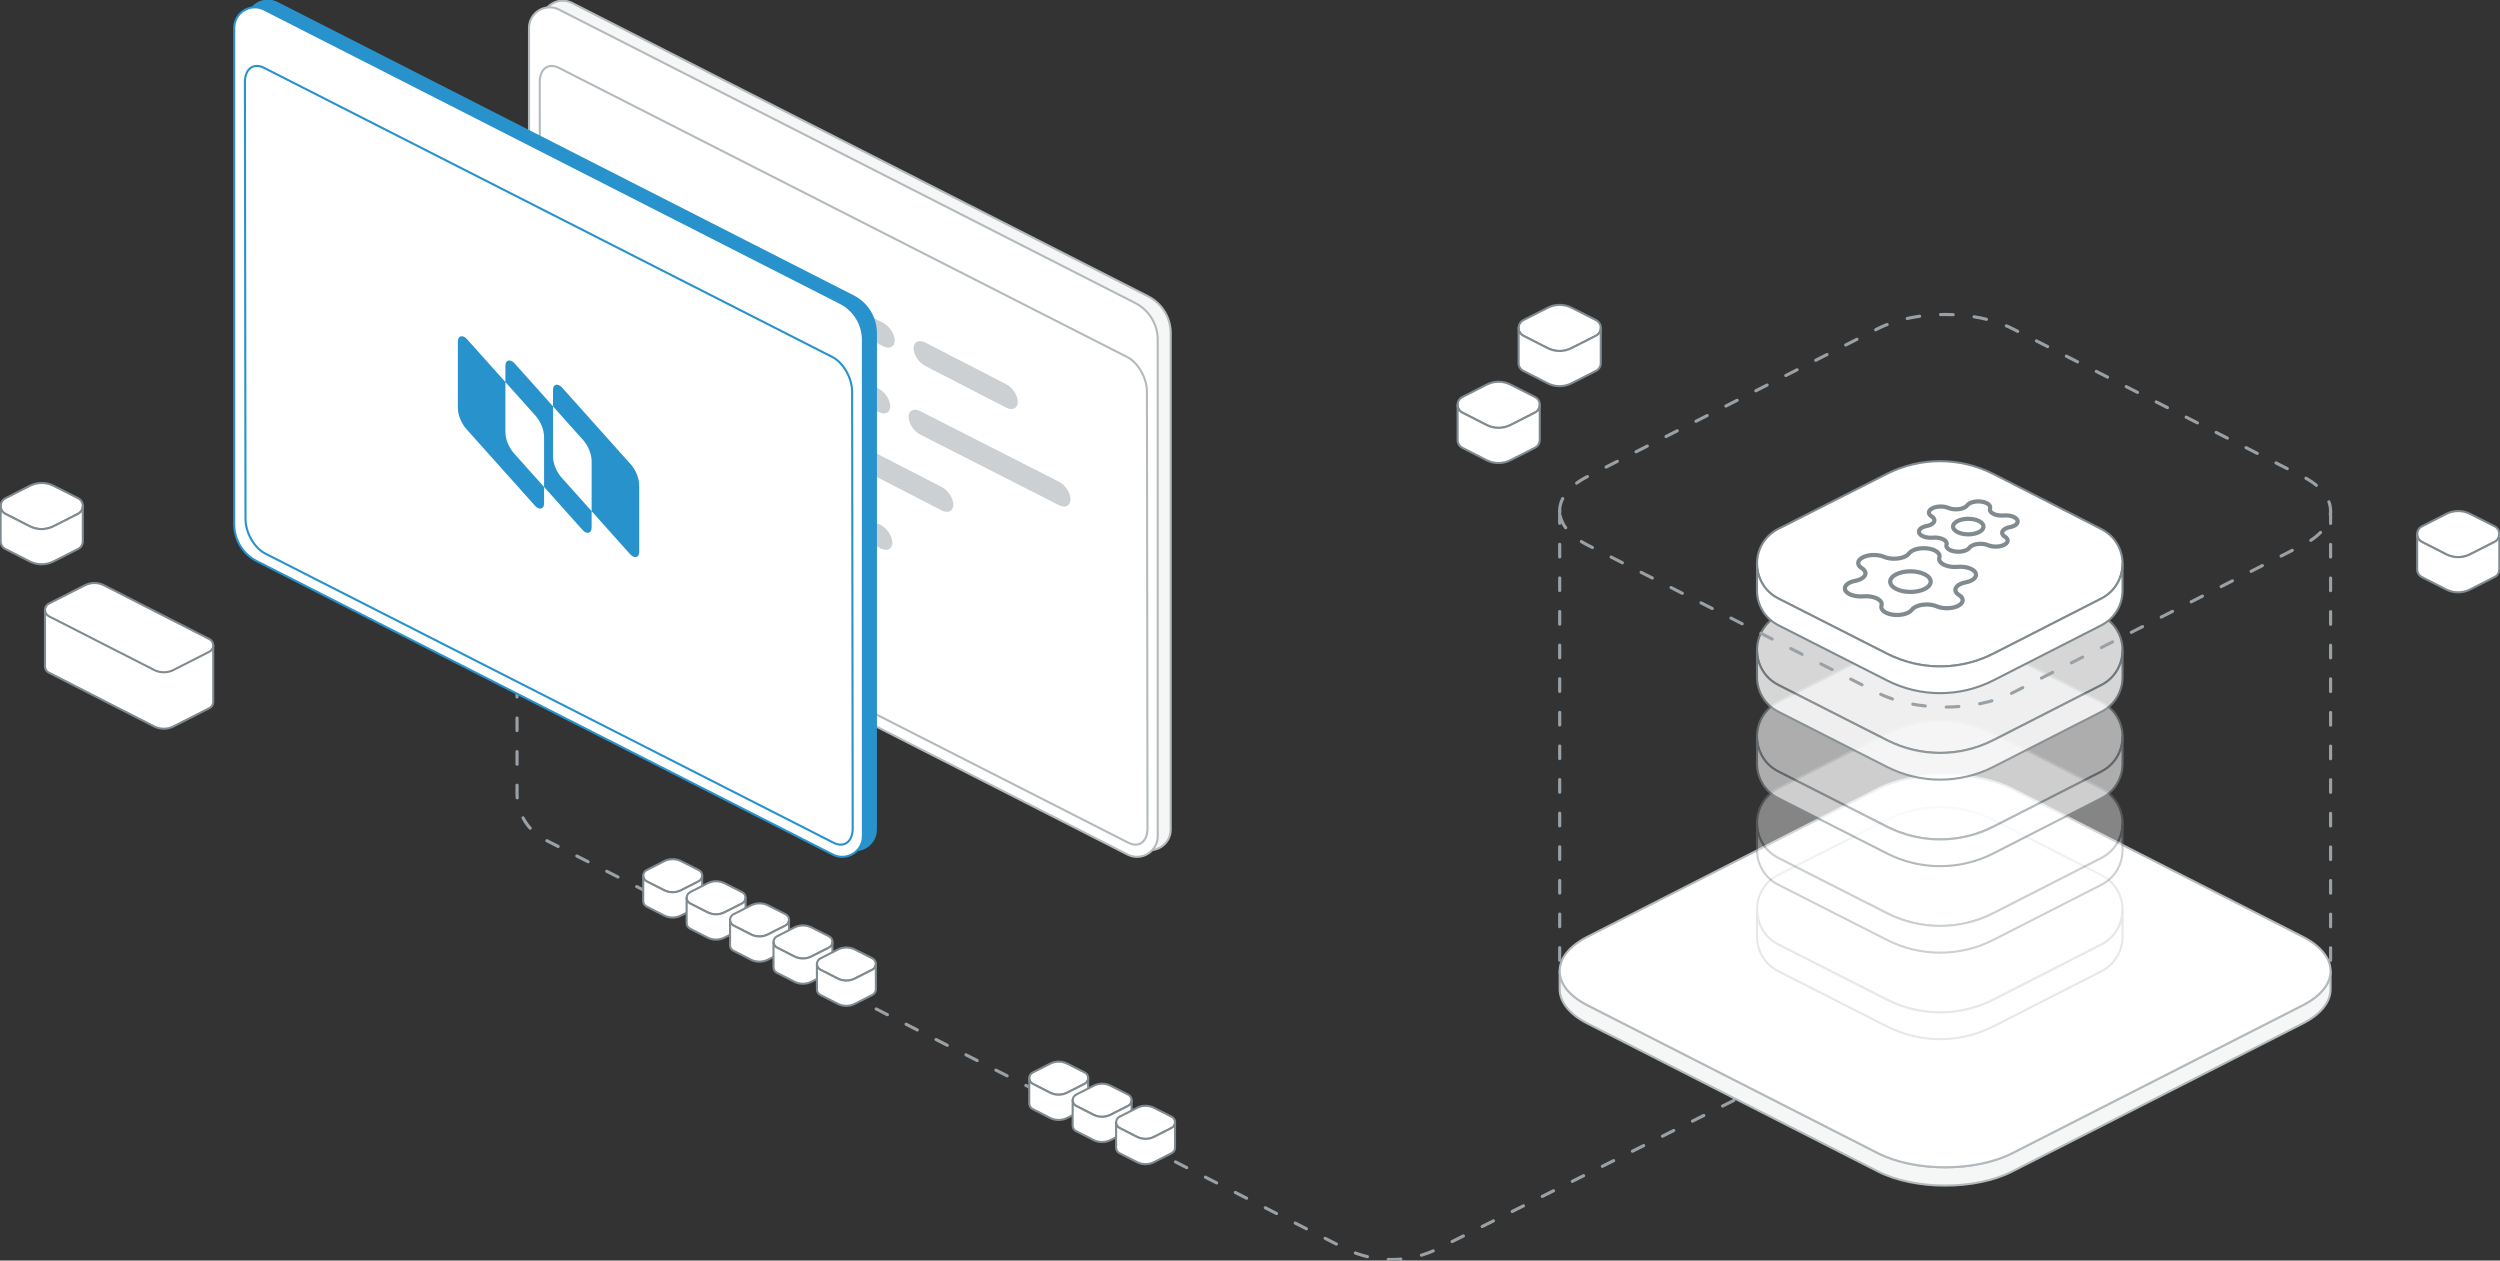 <svg width="595" height="300" viewBox="0 0 595 300" fill="none" xmlns="http://www.w3.org/2000/svg">
<rect x="0" y="0" width="595" height="300" fill="#333333" stroke="none"/>
<g clip-path="url(#clip0_1005_112043)">
<path d="M412.653 261.898L342.506 297.05C335.439 300.668 327.06 300.68 319.981 297.074L129.812 199.907C125.666 197.798 123.055 193.536 123.055 188.885V106.099" stroke="#99A1A6" stroke-width="0.75" stroke-linecap="round" stroke-linejoin="round" stroke-dasharray="3 5 3 5"/>
<path d="M136.141 0.699L273.261 70.526C276.553 72.203 278.632 75.586 278.632 79.285V197.427C278.626 201.095 274.746 203.47 271.472 201.806L134.365 131.966C131.073 130.29 129 126.907 129 123.208V5.078C129 1.41 132.88 -0.965 136.147 0.699H136.141Z" fill="#F5F6F6" stroke="#B3B9BC" stroke-width="0.5" stroke-linecap="round" stroke-linejoin="round"/>
<path d="M133.047 2.282L270.167 72.11C273.459 73.786 275.538 77.17 275.538 80.868V199.01C275.532 202.678 271.652 205.054 268.379 203.39L131.271 133.55C127.979 131.874 125.906 128.49 125.906 124.791V6.662C125.906 2.994 129.786 0.619 133.053 2.282H133.047Z" fill="white" stroke="#B3B9BC" stroke-width="0.5" stroke-linecap="round" stroke-linejoin="round"/>
<path d="M268.545 200.569L133.251 131.725C130.708 130.432 128.622 126.783 128.591 123.573L128.455 19.614C128.431 16.41 130.466 14.857 133.016 16.15L268.31 84.994C270.853 86.287 272.939 89.936 272.97 93.147L273.106 197.105C273.131 200.309 271.095 201.862 268.545 200.569Z" fill="white" stroke="#B3B9BC" stroke-width="0.5" stroke-linecap="round" stroke-linejoin="round"/>
<path d="M180.304 67.013L161.078 57.11C159.537 56.325 158.287 54.438 158.287 52.898C158.287 51.358 159.537 50.745 161.078 51.531L180.304 61.434C181.845 62.219 183.095 64.106 183.095 65.646C183.095 67.186 181.845 67.799 180.304 67.013Z" fill="#CCD0D2"/>
<path d="M210.156 82.402L190.929 72.499C189.389 71.714 188.139 69.827 188.139 68.287C188.139 66.747 189.389 66.135 190.929 66.92L210.156 76.823C211.696 77.609 212.946 79.495 212.946 81.035C212.946 82.576 211.696 83.188 210.156 82.402Z" fill="#CCD0D2"/>
<path d="M239.443 97.006L220.217 87.103C218.676 86.318 217.426 84.431 217.426 82.891C217.426 81.351 218.676 80.739 220.217 81.524L239.443 91.427C240.983 92.213 242.233 94.099 242.233 95.639C242.233 97.179 240.983 97.792 239.443 97.006Z" fill="#CCD0D2"/>
<path d="M180.304 115.921L161.078 106.018C159.537 105.233 158.287 103.346 158.287 101.806C158.287 100.266 159.537 99.654 161.078 100.439L180.304 110.342C181.845 111.128 183.095 113.014 183.095 114.554C183.095 116.095 181.845 116.707 180.304 115.921Z" fill="#CCD0D2"/>
<path d="M209.591 130.525L190.365 120.622C188.824 119.837 187.574 117.95 187.574 116.41C187.574 114.87 188.824 114.257 190.365 115.043L209.591 124.946C211.132 125.731 212.382 127.618 212.382 129.158C212.382 130.698 211.132 131.311 209.591 130.525Z" fill="#CCD0D2"/>
<path d="M179.804 83.46L160.578 73.557C159.037 72.772 157.787 70.885 157.787 69.345C157.787 67.805 159.037 67.192 160.578 67.978L179.804 77.881C181.345 78.666 182.595 80.553 182.595 82.093C182.595 83.633 181.345 84.246 179.804 83.46Z" fill="#CCD0D2"/>
<path d="M209.091 98.064L189.865 88.161C188.324 87.376 187.074 85.489 187.074 83.949C187.074 82.409 188.324 81.796 189.865 82.582L209.091 92.485C210.632 93.27 211.882 95.157 211.882 96.697C211.882 98.237 210.632 98.85 209.091 98.064Z" fill="#CCD0D2"/>
<path d="M224.103 121.476L204.877 111.573C203.336 110.787 202.086 108.901 202.086 107.361C202.086 105.821 203.336 105.208 204.877 105.994L224.103 115.897C225.644 116.682 226.894 118.569 226.894 120.109C226.894 121.649 225.644 122.261 224.103 121.476Z" fill="#CCD0D2"/>
<path d="M194.035 138.17L161.078 121.402C159.537 120.616 158.287 118.73 158.287 117.189C158.287 115.649 159.537 115.037 161.078 115.822L194.035 132.591C195.576 133.377 196.826 135.263 196.826 136.803C196.826 138.344 195.576 138.956 194.035 138.17Z" fill="#CCD0D2"/>
<path d="M150.992 51.976L147.799 50.349C147.168 50.028 146.66 49.261 146.66 48.63V45.438C146.66 44.807 147.174 44.56 147.799 44.875L150.992 46.502C151.623 46.824 152.13 47.591 152.13 48.222V51.413C152.13 52.044 151.617 52.292 150.992 51.976Z" fill="#CCD0D2"/>
<path d="M150.992 67.947L147.799 66.32C147.168 65.999 146.66 65.232 146.66 64.601V61.409C146.66 60.778 147.174 60.531 147.799 60.846L150.992 62.473C151.623 62.795 152.13 63.562 152.13 64.192V67.384C152.13 68.015 151.617 68.263 150.992 67.947Z" fill="#CCD0D2"/>
<path d="M150.992 84.141L147.799 82.514C147.168 82.192 146.66 81.425 146.66 80.794V77.603C146.66 76.972 147.174 76.724 147.799 77.04L150.992 78.666C151.623 78.988 152.13 79.755 152.13 80.386V83.578C152.13 84.209 151.617 84.456 150.992 84.141Z" fill="#CCD0D2"/>
<path d="M150.992 116.274L147.799 114.647C147.168 114.325 146.66 113.558 146.66 112.928V109.736C146.66 109.105 147.174 108.858 147.799 109.173L150.992 110.8C151.623 111.121 152.13 111.888 152.13 112.519V115.711C152.13 116.342 151.617 116.589 150.992 116.274Z" fill="#CCD0D2"/>
<path d="M251.986 120.208L219.029 103.439C217.488 102.654 216.238 100.767 216.238 99.227C216.238 97.687 217.488 97.074 219.029 97.86L251.986 114.629C253.527 115.414 254.777 117.301 254.777 118.841C254.777 120.381 253.527 120.993 251.986 120.208Z" fill="#CCD0D2"/>
<path d="M194.035 105.963L161.078 89.194C159.537 88.409 158.287 86.522 158.287 84.982C158.287 83.442 159.537 82.829 161.078 83.615L194.035 100.384C195.576 101.169 196.826 103.056 196.826 104.596C196.826 106.136 195.576 106.748 194.035 105.963Z" fill="#CCD0D2"/>
<path d="M150.992 100.192L147.799 98.565C147.168 98.243 146.66 97.476 146.66 96.845V93.654C146.66 93.023 147.174 92.775 147.799 93.091L150.992 94.718C151.623 95.039 152.13 95.806 152.13 96.437V99.629C152.13 100.26 151.617 100.507 150.992 100.192Z" fill="#CCD0D2"/>
<path d="M65.971 0.699L203.091 70.526C206.383 72.203 208.462 75.586 208.462 79.285V197.427C208.456 201.095 204.576 203.47 201.302 201.806L64.195 131.966C60.903 130.29 58.83 126.907 58.83 123.208V5.078C58.83 1.41 62.71 -0.965 65.977 0.699H65.971Z" fill="#2892CC" stroke="#2892CC" stroke-width="0.5" stroke-linecap="round" stroke-linejoin="round"/>
<path d="M62.883 2.282L200.003 72.11C203.295 73.786 205.374 77.17 205.374 80.868V199.01C205.368 202.678 201.488 205.054 198.214 203.39L61.107 133.55C57.815 131.874 55.742 128.49 55.742 124.791V6.662C55.742 2.994 59.622 0.619 62.889 2.282H62.883Z" fill="white" stroke="#2892CC" stroke-width="0.5" stroke-linecap="round" stroke-linejoin="round"/>
<path d="M198.381 200.569L63.087 131.725C60.544 130.432 58.458 126.783 58.427 123.573L58.291 19.614C58.267 16.41 60.302 14.857 62.852 16.15L198.146 84.994C200.689 86.287 202.775 89.936 202.806 93.147L202.942 197.105C202.966 200.309 200.931 201.862 198.381 200.569Z" fill="white" stroke="#2892CC" stroke-width="0.5" stroke-linecap="round" stroke-linejoin="round"/>
<path d="M153.084 208.425C153.084 208.957 153.356 209.482 153.901 209.761L157.168 211.425L158.041 211.87C159.328 212.526 160.844 212.526 162.131 211.87L163.016 211.418L166.295 209.754C166.84 209.476 167.118 208.95 167.118 208.418C167.118 207.886 166.846 207.355 166.295 207.076L162.131 204.967C160.844 204.317 159.328 204.317 158.047 204.973L153.907 207.082C153.362 207.361 153.09 207.893 153.09 208.418L153.084 208.425Z" fill="white" stroke="#808A8F" stroke-width="0.5" stroke-linecap="round" stroke-linejoin="round"/>
<path d="M153.084 208.425V214.431C153.084 214.963 153.357 215.488 153.901 215.767L158.035 217.876C159.322 218.532 160.838 218.532 162.125 217.876L166.289 215.761C166.834 215.482 167.112 214.956 167.112 214.424V208.418C167.112 208.944 166.834 209.476 166.289 209.754L163.01 211.418L162.125 211.87C160.838 212.526 159.322 212.526 158.035 211.87L157.162 211.425L153.895 209.761C153.35 209.482 153.078 208.95 153.078 208.425H153.084Z" fill="white" stroke="#808A8F" stroke-width="0.5" stroke-linecap="round" stroke-linejoin="round"/>
<path d="M163.418 213.682C163.418 214.214 163.69 214.74 164.235 215.018L167.502 216.682L168.375 217.128C169.662 217.783 171.178 217.783 172.465 217.128L173.35 216.676L176.629 215.012C177.174 214.734 177.452 214.208 177.452 213.676C177.452 213.144 177.18 212.612 176.629 212.334L172.465 210.225C171.178 209.575 169.662 209.575 168.381 210.231L164.241 212.34C163.696 212.618 163.424 213.15 163.424 213.676L163.418 213.682Z" fill="white" stroke="#808A8F" stroke-width="0.5" stroke-linecap="round" stroke-linejoin="round"/>
<path d="M163.418 213.682V219.688C163.418 220.22 163.691 220.746 164.235 221.024L168.369 223.134C169.656 223.789 171.172 223.789 172.459 223.134L176.623 221.018C177.168 220.74 177.446 220.214 177.446 219.682V213.676C177.446 214.202 177.168 214.734 176.623 215.012L173.344 216.676L172.459 217.127C171.172 217.783 169.656 217.783 168.369 217.127L167.496 216.682L164.229 215.018C163.684 214.74 163.412 214.208 163.412 213.682H163.418Z" fill="white" stroke="#808A8F" stroke-width="0.5" stroke-linecap="round" stroke-linejoin="round"/>
<path d="M173.752 218.94C173.752 219.472 174.024 219.998 174.569 220.276L177.836 221.94L178.709 222.385C179.996 223.041 181.512 223.041 182.799 222.385L183.684 221.934L186.963 220.27C187.508 219.991 187.786 219.466 187.786 218.934C187.786 218.402 187.514 217.87 186.963 217.591L182.799 215.482C181.512 214.833 179.996 214.833 178.715 215.488L174.575 217.598C174.03 217.876 173.758 218.408 173.758 218.934L173.752 218.94Z" fill="white" stroke="#808A8F" stroke-width="0.5" stroke-linecap="round" stroke-linejoin="round"/>
<path d="M173.752 218.94V224.946C173.752 225.478 174.025 226.004 174.569 226.282L178.703 228.391C179.99 229.047 181.506 229.047 182.793 228.391L186.957 226.276C187.502 225.997 187.78 225.472 187.78 224.94V218.934C187.78 219.459 187.502 219.991 186.957 220.27L183.678 221.934L182.793 222.385C181.506 223.041 179.99 223.041 178.703 222.385L177.83 221.94L174.563 220.276C174.018 219.998 173.746 219.466 173.746 218.94H173.752Z" fill="white" stroke="#808A8F" stroke-width="0.5" stroke-linecap="round" stroke-linejoin="round"/>
<path d="M184.092 224.191C184.092 224.723 184.364 225.249 184.909 225.527L188.176 227.191L189.048 227.637C190.335 228.292 191.852 228.292 193.139 227.637L194.024 227.185L197.303 225.521C197.848 225.243 198.126 224.717 198.126 224.185C198.126 223.653 197.854 223.121 197.303 222.843L193.139 220.734C191.852 220.084 190.335 220.084 189.055 220.74L184.915 222.849C184.37 223.127 184.098 223.659 184.098 224.185L184.092 224.191Z" fill="white" stroke="#808A8F" stroke-width="0.5" stroke-linecap="round" stroke-linejoin="round"/>
<path d="M184.092 224.191V230.197C184.092 230.729 184.364 231.255 184.909 231.533L189.043 233.643C190.33 234.298 191.846 234.298 193.133 233.643L197.297 231.527C197.842 231.249 198.12 230.723 198.12 230.191V224.185C198.12 224.711 197.842 225.243 197.297 225.521L194.018 227.185L193.133 227.637C191.846 228.292 190.33 228.292 189.043 227.637L188.17 227.191L184.903 225.527C184.358 225.249 184.086 224.717 184.086 224.191H184.092Z" fill="white" stroke="#808A8F" stroke-width="0.5" stroke-linecap="round" stroke-linejoin="round"/>
<path d="M194.426 229.449C194.426 229.981 194.698 230.507 195.243 230.785L198.51 232.449L199.382 232.894C200.669 233.55 202.186 233.55 203.473 232.894L204.357 232.443L207.637 230.779C208.182 230.5 208.46 229.975 208.46 229.443C208.46 228.911 208.188 228.379 207.637 228.1L203.473 225.991C202.186 225.342 200.669 225.342 199.389 225.997L195.249 228.107C194.704 228.385 194.432 228.917 194.432 229.443L194.426 229.449Z" fill="white" stroke="#808A8F" stroke-width="0.5" stroke-linecap="round" stroke-linejoin="round"/>
<path d="M194.426 229.449V235.455C194.426 235.987 194.698 236.513 195.243 236.791L199.377 238.9C200.664 239.556 202.18 239.556 203.467 238.9L207.631 236.785C208.176 236.506 208.454 235.981 208.454 235.449V229.443C208.454 229.968 208.176 230.5 207.631 230.779L204.352 232.443L203.467 232.894C202.18 233.55 200.664 233.55 199.377 232.894L198.504 232.449L195.237 230.785C194.692 230.507 194.42 229.975 194.42 229.449H194.426Z" fill="white" stroke="#808A8F" stroke-width="0.5" stroke-linecap="round" stroke-linejoin="round"/>
<path d="M244.957 256.609C244.957 257.141 245.229 257.667 245.774 257.945L249.041 259.609L249.914 260.054C251.201 260.71 252.717 260.71 254.004 260.054L254.889 259.603L258.168 257.939C258.713 257.661 258.991 257.135 258.991 256.603C258.991 256.071 258.719 255.539 258.168 255.261L254.004 253.151C252.717 252.502 251.201 252.502 249.92 253.158L245.78 255.267C245.236 255.545 244.963 256.077 244.963 256.603L244.957 256.609Z" fill="white" stroke="#808A8F" stroke-width="0.5" stroke-linecap="round" stroke-linejoin="round"/>
<path d="M244.957 256.609V262.615C244.957 263.147 245.23 263.673 245.774 263.951L249.908 266.061C251.195 266.716 252.711 266.716 253.998 266.061L258.163 263.945C258.707 263.667 258.986 263.141 258.986 262.609V256.603C258.986 257.129 258.707 257.661 258.163 257.939L254.883 259.603L253.998 260.054C252.711 260.71 251.195 260.71 249.908 260.054L249.035 259.609L245.768 257.945C245.223 257.667 244.951 257.135 244.951 256.609H244.957Z" fill="white" stroke="#808A8F" stroke-width="0.5" stroke-linecap="round" stroke-linejoin="round"/>
<path d="M255.291 261.867C255.291 262.399 255.563 262.924 256.108 263.203L259.375 264.867L260.248 265.312C261.535 265.968 263.051 265.968 264.338 265.312L265.223 264.861L268.502 263.197C269.047 262.918 269.325 262.393 269.325 261.861C269.325 261.329 269.053 260.797 268.502 260.518L264.338 258.409C263.051 257.76 261.535 257.76 260.254 258.415L256.114 260.525C255.569 260.803 255.297 261.335 255.297 261.861L255.291 261.867Z" fill="white" stroke="#808A8F" stroke-width="0.5" stroke-linecap="round" stroke-linejoin="round"/>
<path d="M255.291 261.867V267.873C255.291 268.405 255.564 268.931 256.108 269.209L260.242 271.318C261.529 271.974 263.045 271.974 264.332 271.318L268.497 269.203C269.041 268.924 269.32 268.399 269.32 267.867V261.861C269.32 262.386 269.041 262.918 268.497 263.197L265.217 264.861L264.332 265.312C263.045 265.968 261.529 265.968 260.242 265.312L259.369 264.867L256.102 263.203C255.557 262.924 255.285 262.393 255.285 261.867H255.291Z" fill="white" stroke="#808A8F" stroke-width="0.5" stroke-linecap="round" stroke-linejoin="round"/>
<path d="M265.631 267.124C265.631 267.656 265.903 268.182 266.448 268.46L269.715 270.124L270.587 270.57C271.875 271.225 273.391 271.225 274.678 270.57L275.563 270.118L278.842 268.454C279.387 268.176 279.665 267.65 279.665 267.118C279.665 266.586 279.393 266.054 278.842 265.776L274.678 263.667C273.391 263.017 271.875 263.017 270.594 263.673L266.454 265.782C265.909 266.061 265.637 266.592 265.637 267.118L265.631 267.124Z" fill="white" stroke="#808A8F" stroke-width="0.5" stroke-linecap="round" stroke-linejoin="round"/>
<path d="M265.631 267.124V273.13C265.631 273.662 265.903 274.188 266.448 274.467L270.582 276.576C271.869 277.231 273.385 277.231 274.672 276.576L278.836 274.46C279.381 274.182 279.659 273.656 279.659 273.124V267.118C279.659 267.644 279.381 268.176 278.836 268.454L275.557 270.118L274.672 270.57C273.385 271.225 271.869 271.225 270.582 270.57L269.709 270.124L266.442 268.46C265.897 268.182 265.625 267.65 265.625 267.124H265.631Z" fill="white" stroke="#808A8F" stroke-width="0.5" stroke-linecap="round" stroke-linejoin="round"/>
<path d="M371.205 231.082C371.205 234.038 373.408 236.995 377.839 239.253L446.921 274.436C455.77 278.939 470.114 278.939 478.957 274.436L548.039 239.253C552.458 237.001 554.673 234.057 554.673 231.107V235.461C554.673 238.412 552.458 241.356 548.039 243.607L478.957 278.79C470.108 283.293 455.764 283.293 446.921 278.79L377.839 243.607C373.408 241.35 371.205 238.393 371.205 235.436V231.082Z" fill="#F5F6F6" stroke="#B3B9BC" stroke-width="0.5" stroke-linecap="round" stroke-linejoin="round"/>
<path d="M371.205 231.082C371.205 228.131 373.42 225.187 377.839 222.936L446.921 187.753C455.77 183.25 470.114 183.25 478.957 187.753L548.039 222.936C552.47 225.193 554.673 228.15 554.673 231.107C554.673 234.063 552.458 237.001 548.039 239.253L478.957 274.436C470.108 278.939 455.764 278.939 446.921 274.436L377.839 239.253C373.408 236.995 371.205 234.038 371.205 231.082Z" fill="white" stroke="#B3B9BC" stroke-width="0.5" stroke-linecap="round" stroke-linejoin="round"/>
<g opacity="0.2">
<path d="M505.163 216.527C505.163 219.812 503.467 223.103 500.089 224.822L479.842 235.158L474.452 237.904C466.488 241.974 457.058 241.981 449.094 237.923L443.599 235.133L423.259 224.797C419.88 223.084 418.172 219.806 418.166 216.534C418.16 213.237 419.849 209.934 423.271 208.202L449.106 195.113C457.07 191.081 466.482 191.099 474.44 195.163L500.095 208.251C503.474 209.983 505.169 213.262 505.169 216.534L505.163 216.527Z" fill="white" stroke="#808A8F" stroke-width="0.5" stroke-linecap="round" stroke-linejoin="round"/>
<path d="M505.163 216.527V222.886C505.163 226.171 503.467 229.461 500.089 231.181L474.452 244.263C466.488 248.333 457.058 248.339 449.094 244.282L423.259 231.156C419.88 229.443 418.172 226.164 418.166 222.892V216.534C418.178 219.812 419.88 223.09 423.259 224.797L443.599 235.133L449.094 237.923C457.058 241.981 466.488 241.974 474.452 237.904L479.842 235.158L500.089 224.822C503.467 223.103 505.163 219.812 505.163 216.527Z" fill="white" stroke="#808A8F" stroke-width="0.5" stroke-linecap="round" stroke-linejoin="round"/>
</g>
<g opacity="0.4">
<path d="M505.163 195.942C505.163 199.227 503.467 202.517 500.089 204.237L479.842 214.573L474.452 217.319C466.488 221.389 457.058 221.395 449.094 217.338L443.599 214.548L423.259 204.212C419.88 202.499 418.172 199.221 418.166 195.948C418.16 192.652 419.849 189.349 423.271 187.617L449.106 174.528C457.07 170.495 466.482 170.514 474.44 174.578L500.095 187.666C503.474 189.398 505.169 192.676 505.169 195.948L505.163 195.942Z" fill="white" stroke="#808A8F" stroke-width="0.5" stroke-linecap="round" stroke-linejoin="round"/>
<path d="M505.163 195.942V202.301C505.163 205.585 503.467 208.876 500.089 210.596L474.452 223.678C466.488 227.748 457.058 227.754 449.094 223.696L423.259 210.571C419.88 208.858 418.172 205.579 418.166 202.307V195.949C418.178 199.227 419.88 202.505 423.259 204.212L443.599 214.548L449.094 217.338C457.058 221.395 466.488 221.389 474.452 217.319L479.842 214.573L500.089 204.237C503.467 202.517 505.163 199.227 505.163 195.942Z" fill="white" stroke="#808A8F" stroke-width="0.5" stroke-linecap="round" stroke-linejoin="round"/>
</g>
<g opacity="0.6">
<path d="M505.163 175.357C505.163 178.642 503.467 181.932 500.089 183.652L479.842 193.988L474.452 196.734C466.488 200.804 457.058 200.81 449.094 196.753L443.599 193.963L423.259 183.627C419.88 181.914 418.172 178.635 418.166 175.363C418.16 172.067 419.849 168.763 423.271 167.032L449.106 153.943C457.07 149.91 466.482 149.929 474.44 153.993L500.095 167.081C503.474 168.813 505.169 172.091 505.169 175.363L505.163 175.357Z" fill="white" stroke="#808A8F" stroke-width="0.5" stroke-linecap="round" stroke-linejoin="round"/>
<path d="M505.163 175.357V181.716C505.163 185 503.467 188.291 500.089 190.01L474.452 203.093C466.488 207.163 457.058 207.169 449.094 203.111L423.259 189.986C419.88 188.272 418.172 184.994 418.166 181.722V175.363C418.178 178.642 419.88 181.92 423.259 183.627L443.599 193.963L449.094 196.753C457.058 200.81 466.488 200.804 474.452 196.734L479.842 193.988L500.089 183.652C503.467 181.932 505.163 178.642 505.163 175.357Z" fill="white" stroke="#808A8F" stroke-width="0.5" stroke-linecap="round" stroke-linejoin="round"/>
</g>
<g opacity="0.8">
<path d="M505.163 154.766C505.163 158.05 503.467 161.341 500.089 163.061L479.842 173.396L474.452 176.143C466.488 180.213 457.058 180.219 449.094 176.161L443.599 173.372L423.259 163.036C419.88 161.322 418.172 158.044 418.166 154.772C418.16 151.475 419.849 148.172 423.271 146.44L449.106 133.352C457.07 129.319 466.482 129.338 474.44 133.401L500.095 146.49C503.474 148.222 505.169 151.5 505.169 154.772L505.163 154.766Z" fill="white" stroke="#808A8F" stroke-width="0.5" stroke-linecap="round" stroke-linejoin="round"/>
<path d="M505.163 154.766V161.124C505.163 164.409 503.467 167.7 500.089 169.419L474.452 182.501C466.488 186.571 457.058 186.578 449.094 182.52L423.259 169.394C419.88 167.681 418.172 164.403 418.166 161.131V154.772C418.178 158.05 419.88 161.329 423.259 163.036L443.599 173.372L449.094 176.161C457.058 180.219 466.488 180.213 474.452 176.143L479.842 173.396L500.089 163.061C503.467 161.341 505.163 158.05 505.163 154.766Z" fill="white" stroke="#808A8F" stroke-width="0.5" stroke-linecap="round" stroke-linejoin="round"/>
</g>
<path d="M505.163 134.181C505.163 137.465 503.467 140.756 500.089 142.475L479.842 152.811L474.452 155.558C466.488 159.628 457.058 159.634 449.094 155.576L443.599 152.787L423.259 142.451C419.88 140.737 418.172 137.459 418.166 134.187C418.16 130.89 419.849 127.587 423.271 125.855L449.106 112.767C457.07 108.734 466.482 108.752 474.44 112.816L500.095 125.905C503.474 127.637 505.169 130.915 505.169 134.187L505.163 134.181Z" fill="white" stroke="#808A8F" stroke-width="0.5" stroke-linecap="round" stroke-linejoin="round"/>
<path d="M505.163 134.181V140.539C505.163 143.824 503.467 147.114 500.089 148.834L474.452 161.916C466.488 165.986 457.058 165.992 449.094 161.935L423.259 148.809C419.88 147.096 418.172 143.818 418.166 140.546V134.187C418.178 137.465 419.88 140.743 423.259 142.451L443.599 152.787L449.094 155.576C457.058 159.634 466.488 159.628 474.452 155.558L479.842 152.811L500.089 142.475C503.467 140.756 505.163 137.465 505.163 134.181Z" fill="white" stroke="#808A8F" stroke-width="0.5" stroke-linecap="round" stroke-linejoin="round"/>
<path d="M443.109 135.226C441.785 134.41 442.014 133.203 443.611 132.529C445.003 131.942 447.008 131.942 448.4 132.529C449.991 133.21 452.361 133.098 453.697 132.288C453.976 132.115 454.198 131.923 454.347 131.713C455.077 130.723 457.243 130.222 459.186 130.593C460.863 130.915 461.865 131.793 461.574 132.696C461.216 133.735 462.583 134.731 464.625 134.911C465.052 134.948 465.491 134.948 465.925 134.911C467.973 134.737 469.91 135.443 470.244 136.488C470.535 137.391 469.538 138.269 467.855 138.591C465.906 138.956 464.897 140.051 465.609 141.047C465.758 141.257 465.98 141.449 466.259 141.622C467.583 142.438 467.354 143.644 465.758 144.319C464.365 144.906 462.36 144.906 460.968 144.319C459.378 143.638 457.008 143.743 455.671 144.554C455.393 144.727 455.17 144.919 455.021 145.129C454.291 146.119 452.125 146.62 450.182 146.249C448.505 145.927 447.503 145.049 447.794 144.145C448.153 143.106 446.785 142.11 444.743 141.931C444.316 141.894 443.877 141.894 443.444 141.931C441.395 142.104 439.465 141.393 439.124 140.354C438.834 139.451 439.83 138.572 441.507 138.251C443.456 137.886 444.465 136.791 443.753 135.795C443.605 135.585 443.382 135.393 443.103 135.22" stroke="#808A8F" stroke-linecap="round" stroke-linejoin="round"/>
<path d="M451.278 136.692C453.159 135.733 456.21 135.733 458.091 136.692C459.972 137.651 459.972 139.203 458.091 140.162C456.21 141.121 453.159 141.121 451.278 140.162C449.397 139.203 449.397 137.651 451.278 136.692Z" stroke="#808A8F" stroke-linecap="round" stroke-linejoin="round"/>
<path d="M459.731 122.911C458.735 122.299 458.902 121.389 460.109 120.882C461.155 120.443 462.671 120.443 463.716 120.882C464.917 121.395 466.699 121.315 467.701 120.703C467.912 120.573 468.079 120.431 468.19 120.27C468.741 119.527 470.368 119.15 471.835 119.428C473.097 119.67 473.852 120.332 473.63 121.012C473.357 121.797 474.391 122.546 475.931 122.682C476.253 122.713 476.587 122.713 476.909 122.682C478.45 122.552 479.91 123.084 480.164 123.87C480.387 124.55 479.632 125.212 478.37 125.453C476.903 125.725 476.142 126.554 476.68 127.303C476.792 127.457 476.959 127.606 477.169 127.736C478.165 128.348 477.998 129.257 476.792 129.764C475.746 130.204 474.23 130.204 473.184 129.764C471.984 129.251 470.201 129.331 469.199 129.944C468.989 130.074 468.821 130.216 468.71 130.377C468.159 131.119 466.532 131.496 465.065 131.218C463.803 130.977 463.048 130.315 463.271 129.634C463.543 128.849 462.51 128.1 460.969 127.964C460.647 127.933 460.313 127.933 459.991 127.964C458.45 128.094 456.99 127.562 456.736 126.777C456.52 126.096 457.269 125.435 458.531 125.193C459.997 124.921 460.759 124.092 460.22 123.344C460.109 123.189 459.942 123.041 459.731 122.911Z" stroke="#808A8F" stroke-linecap="round" stroke-linejoin="round"/>
<path d="M465.883 124.018C467.3 123.294 469.596 123.294 471.013 124.018C472.43 124.742 472.43 125.911 471.013 126.634C469.596 127.358 467.3 127.358 465.883 126.634C464.466 125.911 464.466 124.742 465.883 124.018Z" stroke="#808A8F" stroke-linecap="round" stroke-linejoin="round"/>
<path d="M371.205 121.55C371.205 118.6 373.42 115.655 377.839 113.404L446.921 78.221C455.77 73.718 470.114 73.718 478.957 78.221L548.039 113.404C552.47 115.662 554.673 118.618 554.673 121.575C554.673 124.531 552.458 127.47 548.039 129.721L478.957 164.904C470.108 169.407 455.764 169.407 446.921 164.904L377.839 129.721C373.408 127.463 371.205 124.507 371.205 121.55Z" stroke="#99A1A6" stroke-width="0.75" stroke-linecap="round" stroke-linejoin="round" stroke-dasharray="3 5 3 5"/>
<path d="M554.68 121.575V232.053" stroke="#99A1A6" stroke-width="0.75" stroke-linecap="round" stroke-linejoin="round" stroke-dasharray="3 5 3 5"/>
<path d="M371.205 121.55V231.082" stroke="#99A1A6" stroke-width="0.75" stroke-linecap="round" stroke-linejoin="round" stroke-dasharray="3 5 3 5"/>
<path d="M131.613 92.763C131.613 91.415 132.782 91.13 133.772 92.237L150.071 110.453C151.334 111.864 152.132 113.843 152.132 115.563V131.379C152.132 132.727 150.962 133.012 149.972 131.905L140.808 121.661V109.798C140.808 108.078 140.01 106.099 138.747 104.689L131.613 96.716V92.769V92.763ZM108.971 81.227C108.971 79.879 110.14 79.594 111.13 80.701L120.289 90.938V102.808C120.289 104.528 121.087 106.507 122.349 107.917L129.49 115.897V119.843C129.49 121.191 128.321 121.476 127.33 120.369L111.031 102.153C109.769 100.742 108.971 98.763 108.971 97.043V81.227ZM120.289 86.992C120.289 85.644 121.458 85.359 122.448 86.466L131.613 96.703V108.573C131.613 110.293 132.411 112.272 133.673 113.682L140.808 121.655V125.608C140.808 126.956 139.638 127.241 138.648 126.134L129.49 115.897V104.027C129.49 102.307 128.692 100.328 127.429 98.918L120.289 90.938V86.992Z" fill="#2892CC"/>
<path d="M0.154 120.443C0.154 121.179 0.538 121.921 1.293 122.305L5.847 124.63L7.06 125.249C8.848 126.164 10.971 126.164 12.759 125.249L13.997 124.624L18.57 122.299C19.331 121.915 19.715 121.179 19.715 120.443C19.715 119.701 19.337 118.958 18.57 118.569L12.759 115.624C10.971 114.721 8.855 114.721 7.066 115.637L1.299 118.581C0.538 118.971 0.16 119.707 0.16 120.443H0.154Z" fill="white" stroke="#808A8F" stroke-width="0.5" stroke-linecap="round" stroke-linejoin="round"/>
<path d="M0.155 120.443V128.812C0.155 129.548 0.538 130.29 1.293 130.674L7.054 133.612C8.843 134.527 10.965 134.527 12.753 133.612L18.564 130.661C19.325 130.278 19.709 129.542 19.709 128.806V120.437C19.709 121.173 19.325 121.909 18.564 122.292L13.991 124.618L12.753 125.243C10.965 126.158 8.843 126.152 7.054 125.243L5.841 124.624L1.287 122.299C0.526 121.909 0.148 121.173 0.148 120.437L0.155 120.443Z" fill="white" stroke="#808A8F" stroke-width="0.5" stroke-linecap="round" stroke-linejoin="round"/>
<path d="M346.904 96.351C346.904 97.087 347.288 97.829 348.043 98.212L352.597 100.538L353.81 101.157C355.598 102.072 357.721 102.072 359.509 101.157L360.747 100.532L365.32 98.206C366.081 97.823 366.465 97.087 366.465 96.351C366.465 95.608 366.087 94.866 365.32 94.476L359.509 91.532C357.721 90.629 355.605 90.629 353.816 91.544L348.049 94.489C347.288 94.879 346.91 95.615 346.91 96.351H346.904Z" fill="white" stroke="#808A8F" stroke-width="0.5" stroke-linecap="round" stroke-linejoin="round"/>
<path d="M346.905 96.351V104.72C346.905 105.456 347.288 106.198 348.043 106.581L353.804 109.519C355.593 110.435 357.715 110.435 359.503 109.519L365.314 106.569C366.075 106.185 366.459 105.449 366.459 104.713V96.344C366.459 97.081 366.075 97.817 365.314 98.2L360.741 100.526L359.503 101.151C357.715 102.066 355.593 102.06 353.804 101.151L352.591 100.532L348.037 98.206C347.276 97.817 346.898 97.081 346.898 96.344L346.905 96.351Z" fill="white" stroke="#808A8F" stroke-width="0.5" stroke-linecap="round" stroke-linejoin="round"/>
<path d="M575.285 127.123C575.285 127.859 575.669 128.601 576.424 128.985L580.978 131.311L582.191 131.929C583.979 132.845 586.102 132.845 587.89 131.929L589.128 131.304L593.701 128.979C594.462 128.595 594.845 127.859 594.845 127.123C594.845 126.381 594.468 125.639 593.701 125.249L587.89 122.305C586.102 121.402 583.985 121.402 582.197 122.317L576.43 125.261C575.669 125.651 575.291 126.387 575.291 127.123H575.285Z" fill="white" stroke="#808A8F" stroke-width="0.5" stroke-linecap="round" stroke-linejoin="round"/>
<path d="M575.285 127.123V135.492C575.285 136.228 575.669 136.97 576.424 137.354L582.185 140.292C583.973 141.207 586.096 141.207 587.884 140.292L593.695 137.341C594.456 136.958 594.84 136.222 594.84 135.486V127.117C594.84 127.853 594.456 128.589 593.695 128.973L589.122 131.298L587.884 131.923C586.096 132.838 583.973 132.832 582.185 131.923L580.972 131.304L576.418 128.979C575.657 128.589 575.279 127.853 575.279 127.117L575.285 127.123Z" fill="white" stroke="#808A8F" stroke-width="0.5" stroke-linecap="round" stroke-linejoin="round"/>
<path d="M361.428 78.054C361.428 78.79 361.811 79.532 362.566 79.916L367.121 82.242L368.334 82.86C370.122 83.776 372.244 83.776 374.033 82.86L375.27 82.236L379.843 79.91C380.604 79.526 380.988 78.79 380.988 78.054C380.988 77.312 380.611 76.57 379.843 76.18L374.033 73.236C372.244 72.333 370.128 72.333 368.34 73.248L362.572 76.192C361.811 76.582 361.434 77.318 361.434 78.054H361.428Z" fill="white" stroke="#808A8F" stroke-width="0.5" stroke-linecap="round" stroke-linejoin="round"/>
<path d="M361.428 78.054V86.423C361.428 87.159 361.812 87.901 362.567 88.285L368.328 91.223C370.116 92.138 372.238 92.138 374.027 91.223L379.837 88.272C380.598 87.889 380.982 87.153 380.982 86.417V78.048C380.982 78.784 380.598 79.52 379.837 79.903L375.264 82.229L374.027 82.854C372.238 83.769 370.116 83.763 368.328 82.854L367.115 82.236L362.56 79.91C361.799 79.52 361.422 78.784 361.422 78.048L361.428 78.054Z" fill="white" stroke="#808A8F" stroke-width="0.5" stroke-linecap="round" stroke-linejoin="round"/>
<path d="M10.711 145.179V158.632C10.711 158.935 10.804 159.232 10.965 159.492C11.126 159.751 11.361 159.956 11.633 160.092L36.682 172.883C37.394 173.248 38.186 173.44 38.99 173.44C39.795 173.44 40.587 173.248 41.298 172.883L49.826 168.535C50.098 168.411 50.327 168.207 50.488 167.959C50.649 167.712 50.741 167.421 50.748 167.124V153.64L18.403 142.308L10.705 145.179H10.711Z" fill="white" stroke="#808A8F" stroke-width="0.5" stroke-linecap="round" stroke-linejoin="round"/>
<path d="M11.627 143.663L20.166 139.315C20.878 138.95 21.67 138.752 22.475 138.752C23.279 138.752 24.071 138.944 24.783 139.315L49.832 152.106C50.11 152.248 50.345 152.459 50.506 152.725C50.667 152.991 50.754 153.294 50.754 153.603C50.754 153.912 50.667 154.215 50.506 154.481C50.345 154.747 50.11 154.958 49.832 155.1L41.298 159.448C40.587 159.813 39.795 160.005 38.99 160.005C38.186 160.005 37.394 159.813 36.682 159.448L11.633 146.669C11.355 146.527 11.12 146.31 10.959 146.051C10.798 145.785 10.711 145.482 10.705 145.172C10.705 144.863 10.792 144.554 10.953 144.288C11.114 144.022 11.349 143.805 11.621 143.663H11.627Z" fill="white" stroke="#808A8F" stroke-width="0.5" stroke-linecap="round" stroke-linejoin="round"/>
</g>
<defs>
<clipPath id="clip0_1005_112043">
<rect width="595" height="300" fill="white"/>
</clipPath>
</defs>
</svg>

